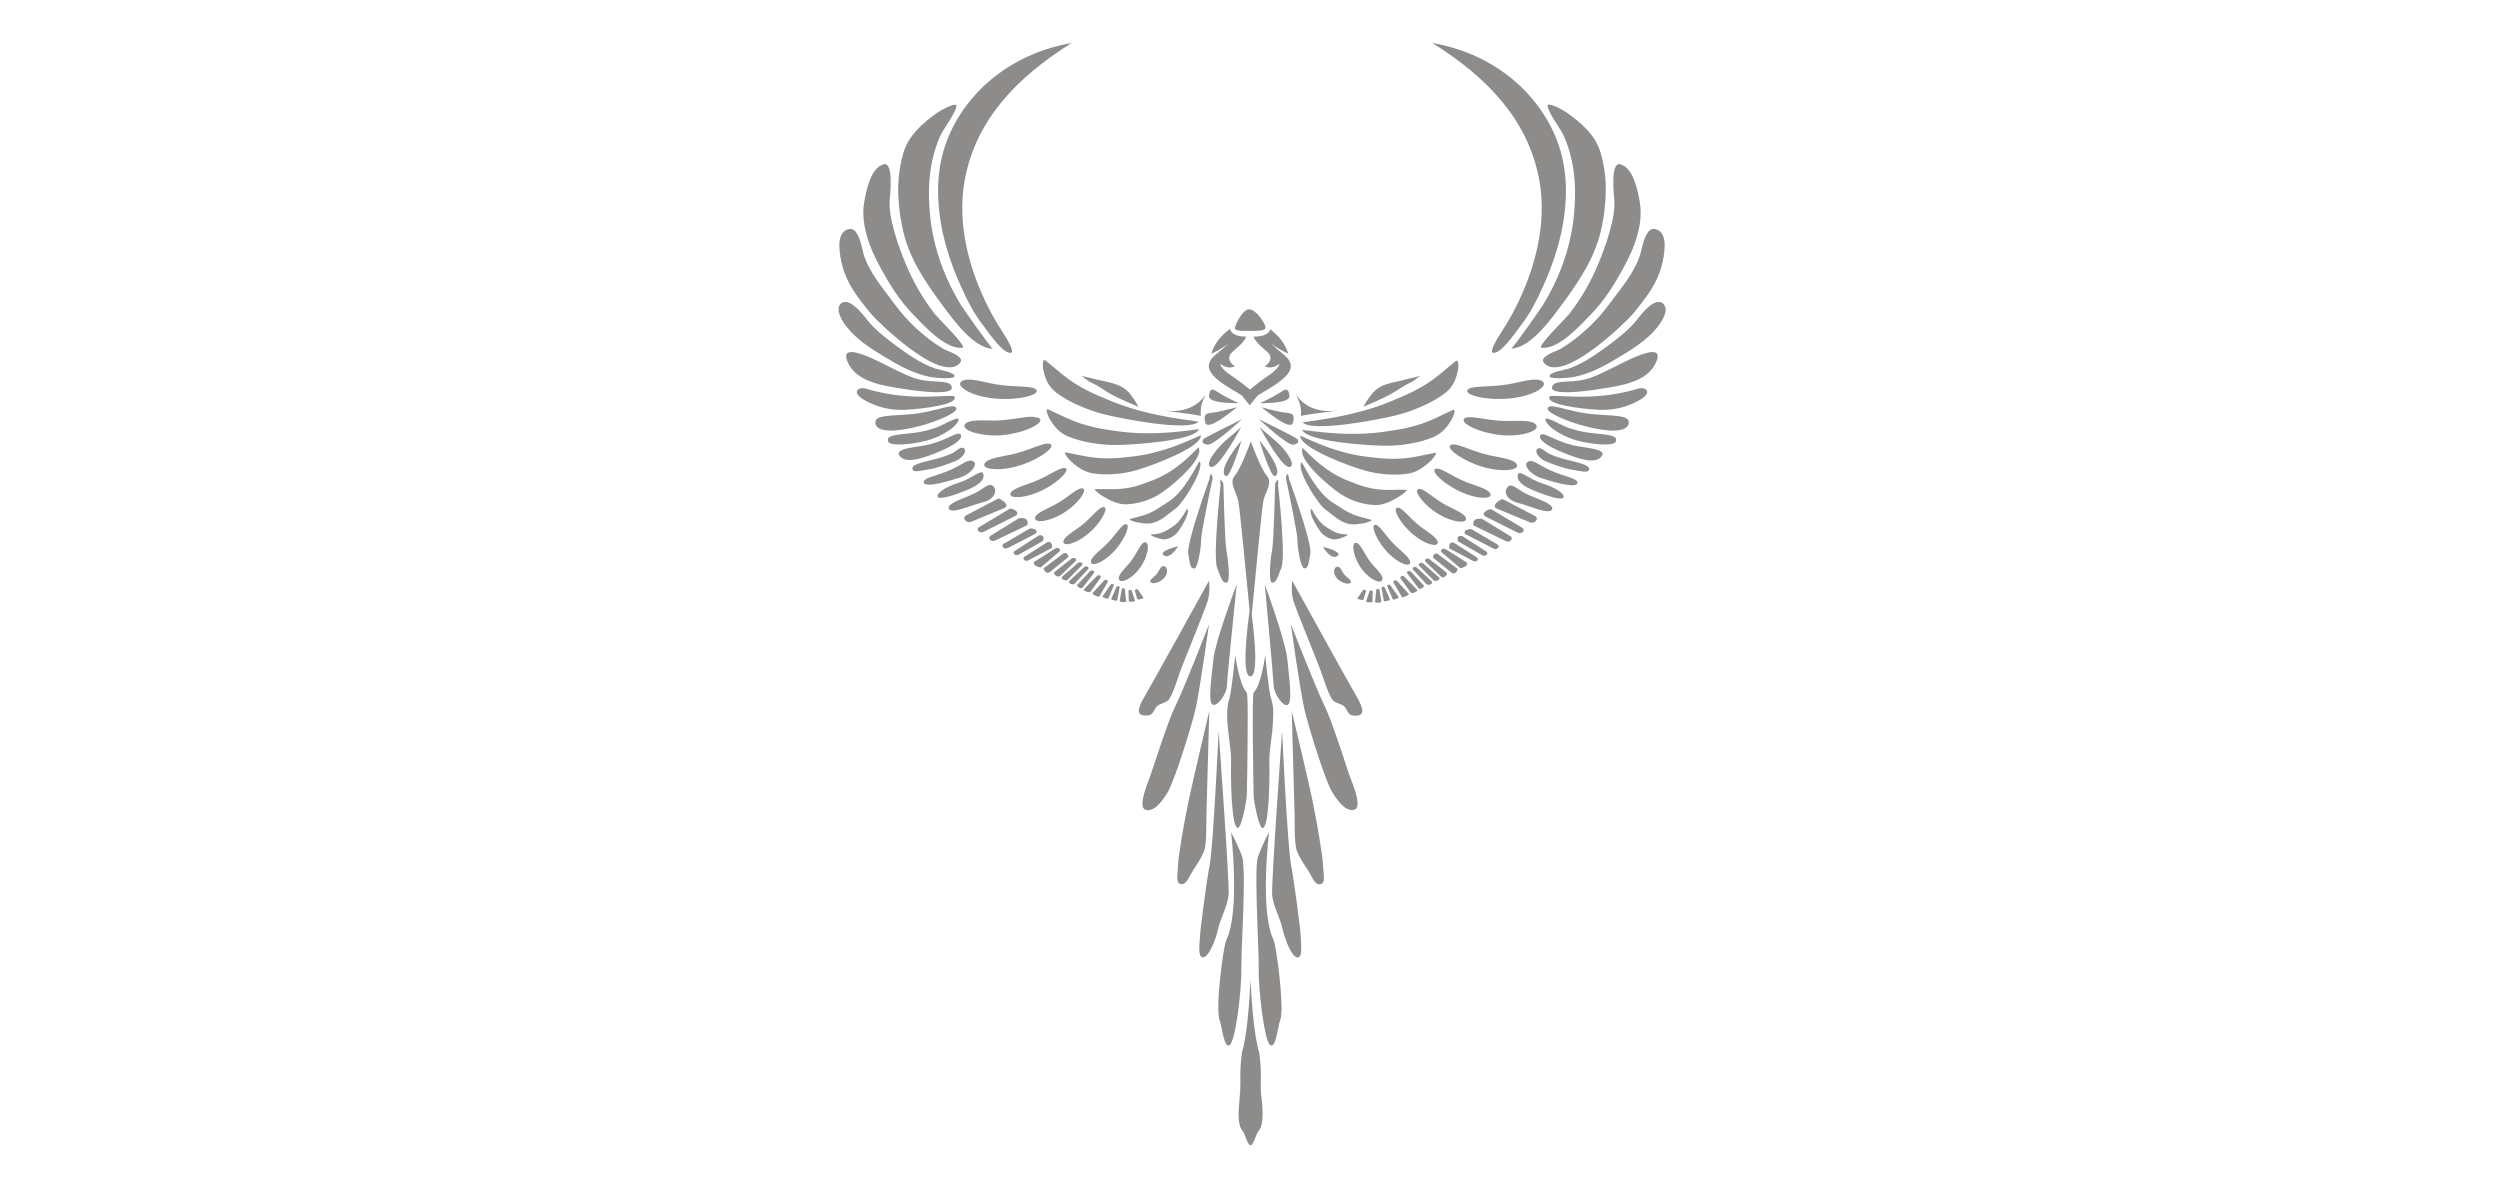 <?xml version="1.0" encoding="utf-8"?>
<!-- Generator: Adobe Illustrator 23.0.3, SVG Export Plug-In . SVG Version: 6.00 Build 0)  -->
<svg version="1.1" id="Capa_1" xmlns="http://www.w3.org/2000/svg" xmlns:xlink="http://www.w3.org/1999/xlink" x="0px" y="0px"
	 viewBox="0 0 1685.9 801.1" style="enable-background:new 0 0 1685.9 801.1;" xml:space="preserve">
<style type="text/css">
	.st0{fill:#8D8C8A;}
</style>
<title>Graphic_Envision_Horizontal_WEB_Grey-TOP</title>
<g>
	<path class="st0" d="M715.9,252.1c-4.6-3.8-7.5-6.3-10.9-9c-2.3-1.8-1.7,5.2-1.6,5.5c1.2,6.3,3.3,11.8,8.8,16.1
		c8.3,6.4,20.9,11.7,32,14.6c12,3.1,58,12,64,5c-11.7-1.7-35.5-4.2-58.8-13.8C738.8,266.1,727.7,261.8,715.9,252.1z"/>
	<path class="st0" d="M753.7,290.8c-10.5-1.5-21.3-2.9-34.6-9c-5.2-2.4-8.4-4-12.2-5.7c-2.6-1.1,0.3,5.2,0.4,5.4
		c3,5.5,6.7,10.1,12.7,12.7c9.2,3.9,21.7,5.9,32.1,5.9c11.3,0,53.6-2.8,56.5-10.7c0,0,0,0,0,0h0C798,290.7,776.8,294.1,753.7,290.8z
		"/>
	<path class="st0" d="M809.8,293.5c-8.5,3.7-25,11.9-45.7,14.3c-9.4,1.1-19.2,2.4-32.7-0.2c-5.3-1-8.6-1.8-12.5-2.5
		c-2.6-0.5,2.2,4.9,2.4,5.1c4.7,4.5,9.5,8,15.7,9c9.3,1.6,20.6,0.4,29.3-2.1c9.4-2.7,43.5-15.1,43.5-23.3
		C809.9,293.6,809.9,293.5,809.8,293.5z"/>
	<path class="st0" d="M777,324c-7.3,2.8-14.6,5.9-26.8,5.9c-4.8,0-7.9-0.1-11.3-0.1c-2.3,0.1,3.9,4.3,4.2,4.5
		c5.8,3.5,11.2,6,16.7,5.8c8.2-0.4,16.2-3,23.1-7.5c5.9-3.8,24.4-18.9,25.8-27.8c0.1-0.4,0.1-0.7,0.1-1.1c0-0.2-0.1-0.4-0.1-0.6
		c-0.1-0.5-0.2-1-0.4-1.5C803,306.8,793,317.9,777,324z"/>
	<path class="st0" d="M808.8,311.1c-2.7,4.3-10.5,21.2-21.8,27.9c-4.8,2.8-8.9,6.6-17.2,8.9c-3.2,0.9-5.4,1.4-7.7,2.1
		c-1.6,0.5,3.4,2,3.6,2c4.6,1,8.8,1.6,12.5,0.4c5.6-1.7,10-6.2,14.4-9.3c4.8-3.3,16.9-22.4,16.9-29.8
		C809.6,312.6,809.4,311.8,808.8,311.1z"/>
	<path class="st0" d="M801.1,344.6c0.1-0.3,0-0.6-0.1-0.8c-0.1-0.3-0.3-0.5-0.5-0.8c-1,2.1-5.1,9.5-10,12.4
		c-3.1,1.9-6.4,4.2-10.6,4.7c-1.6,0.1-2.7,0.2-3.8,0.4c-0.8,0.1,2,1.5,2.1,1.5c2.5,1,6,2,7.9,1.7c2.8-0.4,5.2-2.2,7-3.7
		c1.8-1.6,7.1-9.7,7.9-14.4C801.1,345.3,801.1,344.9,801.1,344.6z"/>
	<path class="st0" d="M648.1,294.7c0.1-0.2,0.1-0.4,0.1-0.6c0-0.2,0-0.4-0.1-0.6c0-0.1-0.1-0.3-0.2-0.4c-1.8-2.7-8.3,3.3-21.2,6.6
		c-7.7,2-23.3,2.3-20.3,7.3c3.9,6.4,16.1,1.8,24.2-1.3C642.1,301.2,647.4,297.3,648.1,294.7z"/>
	<path class="st0" d="M645.2,310.5c2.3-1.1,5-3.6,5.5-5.8c0.1-0.3,0.1-0.5,0.1-0.7c0-0.2-0.1-0.3-0.1-0.5c-0.1-0.3-0.2-0.6-0.3-0.8
		c-1.5-2.1-4.7,0.5-6.8,2.1c-2.1,1.6-8.7,3.9-17.7,6c-9,2.1-11.4,3.7-10.5,5.9c0.9,2.2,6.2,0.5,11.6-0.3S642.1,311.9,645.2,310.5z"
		/>
	<path class="st0" d="M657.5,313c0-0.7-0.3-1.4-0.9-1.7c-3.4-2.5-7.1,1.9-16.1,5.8c-9,3.9-19,5.2-17.4,8.6c1.6,3.4,18-1.6,24.6-3.8
		C653,320.2,657.5,315.8,657.5,313z"/>
	<path class="st0" d="M663.2,321.7c0.1-0.3,0.1-0.6,0.1-0.9c0-0.2,0-0.5-0.1-0.8c0-0.2-0.1-0.5-0.2-0.7c-1.3-3.1-7.4,3.5-16.9,6.4
		c-9.5,2.9-15.2,7.6-13.6,9.5c1.6,1.9,11.9-1.4,21.3-5.5C660.4,326.8,662.7,324,663.2,321.7z"/>
	<path class="st0" d="M671.1,331.1c0-1-0.3-1.9-0.8-2.6c-3.1-4.3-6.7,1.5-15,5.1c-5.8,2.5-17.5,6.3-15.3,9.7s15-2.7,22.6-4.5
		C668.4,337.4,671.1,334,671.1,331.1z"/>
	<path class="st0" d="M686,346.2c0.1-0.4-0.1-0.8-0.3-1.1c-0.8-1-3.7-2.6-4.8-2l-20.5,12.3c-0.9,0.4-1.3,1.4-1,2.2
		c0.1,0.2,0.2,0.4,0.3,0.5c0.9,1,2.4,1.2,3.5,0.6l21.7-10.9C685.5,347.5,686,346.9,686,346.2z"/>
	<path class="st0" d="M678.7,340.8c-0.1-0.5-0.3-1-0.6-1.4c-0.9-1.2-3.9-3.6-5.1-3.1l-21.6,11.3c-1,0.5-1.4,1.7-0.9,2.7
		c0.1,0.2,0.2,0.3,0.3,0.4c0.9,1.2,2.4,1.7,3.8,1.3l22.9-9.5C678.2,342.2,678.7,341.6,678.7,340.8z"/>
	<path class="st0" d="M693,352.8c0-1-0.2-1.9-0.8-2.6c-0.9-0.9-4.3-1.1-5.4-0.5l-18.7,11.5c-0.9,0.4-1.2,1.4-0.8,2.3
		c0.1,0.2,0.2,0.3,0.3,0.5c0.9,0.9,2.3,1.1,3.5,0.5l21.3-10.2C692.9,353.9,693.1,353.4,693,352.8z"/>
	<path class="st0" d="M699,358.6c0.2-0.4,0-0.7-0.2-1c-0.7-0.8-3.5-1.6-4.5-1.1L677,366.6c-0.8,0.3-1.2,1.3-0.8,2.1
		c0.1,0.1,0.1,0.3,0.2,0.4c0.8,0.8,2,1.1,3,0.6l18.7-9.7C698.7,359.8,699,359.2,699,358.6z"/>
	<path class="st0" d="M703.7,363.6c0-0.2,0-0.4,0-0.5c0-0.2,0-0.3,0-0.5c-0.1-0.4-0.2-0.8-0.5-1.1c-0.8-0.7-2.1-0.8-3-0.2l-16,10.3
		c-0.6,0.3-0.9,1.1-0.5,1.7c0.1,0.2,0.2,0.3,0.4,0.5c0.8,0.7,2,0.8,2.9,0.2l16-9C703.4,364.6,703.6,364.1,703.7,363.6z"/>
	<path class="st0" d="M709.5,368.8c0-0.1,0-0.3,0-0.4c0-0.9-0.3-1.7-0.7-2.3c-0.7-0.7-1.8-0.9-2.7-0.4l-15.2,9.7
		c-0.7,0.4-0.9,1.2-0.5,1.9c0.1,0.1,0.2,0.2,0.3,0.3c0.7,0.7,1.8,0.8,2.7,0.3l15.7-8.3C709.3,369.4,709.4,369.1,709.5,368.8z"/>
	<path class="st0" d="M698.2,381.5l-0.2-0.2C698.1,381.4,698.1,381.5,698.2,381.5z"/>
	<path class="st0" d="M697.4,380.9l0.6,0.4c0,0-0.1-0.1-0.1-0.1C697.7,381.1,697.6,381,697.4,380.9z"/>
	<path class="st0" d="M714.9,371c-0.1-0.4-0.3-0.8-0.7-1.1c-0.8-0.6-1.8-0.6-2.6,0l-14.2,9c-0.5,0.5-0.1,1.6,0.5,2.3
		c1.2,0.7,3.5,1.8,4.1,1.3l12.5-10.6C714.8,371.7,714.9,371.4,714.9,371z"/>
	<path class="st0" d="M720.4,375.5c0.1-0.1,0.1-0.2,0.1-0.3c0-0.1-0.1-0.2-0.1-0.3c-0.2-0.6-0.5-1.1-1-1.6c-0.7-0.5-1.7-0.5-2.4,0
		l-13.1,9.8c-0.6,0.5,0.8,2.2,1.5,2.8c0.7,0.5,1.7,0.5,2.4,0l12.4-10.1C720.3,375.7,720.4,375.6,720.4,375.5z"/>
	<path class="st0" d="M725.6,378c0.1-0.1,0.1-0.3,0.1-0.4c0-0.2,0-0.3-0.1-0.5c-0.1-0.3-0.3-0.5-0.6-0.6c-0.7-0.4-1.7-0.4-2.3,0.1
		l-11.5,9.1c-0.6,0.5-0.8,1.5,1.3,2.8c0.7,0.5,1.7,0.4,2.4-0.1l10.5-10.1C725.5,378.2,725.6,378.1,725.6,378z"/>
	<path class="st0" d="M729.9,380.4c0.1-0.4-0.1-0.8-0.5-0.9c-0.7-0.5-1.6-0.5-2.3,0l-10.8,9.4c-0.6,0.5-0.5,1.2,0.2,1.7
		s2.6,1.1,3.2,0.6l9.9-10C729.8,381,729.9,380.7,729.9,380.4z"/>
	<path class="st0" d="M734,383.2c0.1-0.5-0.1-0.8-0.5-1c-0.7-0.4-1.6-0.4-2.2,0.1l-9.9,9.2c-0.5,0.5-0.7,1.4-0.1,1.8l0.7,0.4
		c0.8,0.5,1.8,0.5,2.6,0l9.1-9.8C733.9,383.7,734,383.5,734,383.2z"/>
	<path class="st0" d="M737.9,385.9c-0.1-0.5-0.4-0.9-0.8-1.1c-0.7-0.3-1.5-0.2-2,0.4l-8.7,9.3c-0.4,0.5,1,1.7,1.7,2s1.5,0.2,2.1-0.3
		l7.5-9.8C737.8,386.2,737.9,386.1,737.9,385.9z"/>
	<path class="st0" d="M742.4,389.1c-0.1-0.4-0.4-0.8-0.7-1c-0.7-0.4-1.5-0.3-2,0.3l-8.9,9.1c-0.4,0.5,1.4,1.3,2.1,1.6
		c0.7,0.3,2.1,0.4,2.5-0.1l6.8-9.4C742.3,389.5,742.4,389.3,742.4,389.1z"/>
	<path class="st0" d="M747,392.5c0.1-0.1,0.1-0.2,0.1-0.3c0-0.2,0-0.3-0.1-0.4c-0.1-0.3-0.3-0.5-0.6-0.6c-0.6-0.3-1.3-0.2-1.8,0.2
		l-7.7,8.4c-0.4,0.5,0.3,1.1,1,1.5c0.7,0.4,3,1.4,3.4,1l5.6-9.6C746.9,392.7,747,392.6,747,392.5z"/>
	<path class="st0" d="M751.1,394.6c0-0.3-0.3-0.6-0.6-0.7c-0.5-0.2-1.1-0.1-1.5,0.3l-5.4,7.8c-0.3,0.4,0.4,0.9,1,1.1
		s2.5,0.9,2.8,0.5l3.6-8.6C751.1,394.9,751.1,394.8,751.1,394.6z"/>
	<path class="st0" d="M754.2,395.3c-0.5-0.2-1.1,0-1.3,0.5l-3.5,8c-0.2,0.4,0.6,0.8,1.2,0.9c0.6,0.1,2.7,0.6,2.8,0.2l1.6-8.6
		c0-0.1,0-0.1,0-0.2C755.1,395.7,754.8,395.4,754.2,395.3z"/>
	<path class="st0" d="M757.6,396.7c-0.5-0.1-1,0.2-1.2,0.7l-1.3,7.9c0,0.4,0.8,0.7,1.5,0.7s2.8,0.1,2.8-0.3l-0.8-8.2
		C758.6,397.1,758.2,396.7,757.6,396.7z"/>
	<path class="st0" d="M762,397.8c-0.7,0-1.1,0.4-1,0.7l0.2,6.9c0,0.2,0.4,0.3,0.8,0.4c0.2,0,0.5,0,0.7,0c0.5-0.1,2.8-0.2,2.8-0.5
		l-2.3-6.9C763.2,398.1,762.7,397.8,762,397.8z"/>
	<path class="st0" d="M771.2,403.2l-3.8-5.5c-0.1-0.3-0.7-0.5-1.2-0.3s-1,0.5-0.9,0.8l1.6,5.8c0.1,0.1,0.2,0.2,0.4,0.2
		c0.4,0.1,0.9,0.1,1.2,0C769,404.1,771.2,403.5,771.2,403.2z"/>
	<path class="st0" d="M660.6,292.6c3.6,0.8,8.2,1.3,13.3,1c15.2-0.9,29.8-7.7,27.5-11c-0.6-0.8-1.7-1.2-3.2-1.2
		c-4-1.5-14.5,1.9-26.5,2.2c-6.3,0.2-18.2-1.2-20.9,2.4C648.9,288.5,653.2,291.3,660.6,292.6z"/>
	<path class="st0" d="M685.3,314.6c12.7-3.4,23.8-10.9,23.8-14.1c0,0,0,0,0,0c0,0,0,0,0,0c-0.1-0.2-0.2-0.5-0.4-0.8
		c-3.1-2.5-13,3.6-25.7,6.6c-6,1.4-17.3,2.6-19.1,6.3C662.1,316.3,672.6,318,685.3,314.6z"/>
	<path class="st0" d="M700.3,331.8c10.4-4.4,18.9-12.1,18.9-15c0.1-0.4-0.1-0.8-0.4-0.9c-3-1.8-10.8,4.8-21.6,9
		c-5,2-14.8,4.5-15.8,7.9C680.4,336.2,689.7,336.3,700.3,331.8z"/>
	<path class="st0" d="M716.1,346.6c8.7-5,15-12.8,15-15.9v-0.4c-0.1-0.4-0.3-0.7-0.7-0.8c-3.3-1.4-9.5,5.7-18.9,10.8
		c-4.4,2.4-13.3,5.7-13.5,9.1C697.8,352.8,706.8,352,716.1,346.6z"/>
	<path class="st0" d="M733.4,360.3c6.6-5.4,11.3-12.6,12-16.2c0.1-0.3,0.1-0.6,0.1-0.8c0-0.2-0.1-0.3-0.1-0.5
		c-0.1-0.4-0.4-0.7-0.8-0.8c-3.1-0.9-8,6.8-16.1,13c-3.8,2.8-11.6,7.3-11.4,10.5S725.5,366.7,733.4,360.3z"/>
	<path class="st0" d="M750.6,372.5c6-6.2,9.9-14.1,9.9-17.4c0-0.9-0.3-1.5-0.9-1.6c-3-0.6-7,7.3-14.1,14.2
		c-3.3,3.2-10.3,8.2-9.8,11.4C736.2,382.3,743.7,379.5,750.6,372.5z"/>
	<path class="st0" d="M768.2,383.7c3.9-5.1,5.9-11.2,5.9-14.8c0,0,0,0,0,0s0,0,0,0c0-1.9-0.5-3-1.6-3.2c-3.3-0.3-5.3,7.2-10.8,14
		c-2.6,3.1-8.4,8.3-7.1,11.1C755.9,393.6,762.9,390.6,768.2,383.7z"/>
	<path class="st0" d="M784.8,381.8c-2.6-0.1-2.6,3.1-5.5,6.1c-1.3,1.4-4.8,3.6-3.2,4.9s6.3-0.1,9-3.1c0.9-1,1.6-2.3,1.8-3.6
		c0.1-0.4,0.1-0.7,0.1-1.1c0-0.4,0-0.7-0.1-1C786.7,382.6,785.9,381.8,784.8,381.8z"/>
	<path class="st0" d="M805.2,383.4c2.6,0.3,4.8-14.4,4.8-19.5c0-4.8,6.8-36.9,7.7-41.1c0.1-0.3,0.1-0.5,0.1-0.5s0-0.2-0.1-0.4
		c-0.3-1.3-1.4-4.8-2.1,1.2c0,0-15.6,43-14.3,50.4C802.6,380.9,802.6,383.1,805.2,383.4z"/>
	<path class="st0" d="M827.1,393c0.7,0,1.2-1.2,1.4-3c0.1-1,0.2-2.3,0.2-3.6c0-1.2-0.1-2.4-0.2-3.6c-0.3-3.8-0.7-7.6-1.4-11.3
		c-1.2-5.4-2.1-45.3-2.1-45.3s-2.8-6.5-1.9,1.2c0,0-5.3,47.9-2.3,55.6S824.4,393,827.1,393z"/>
	<path class="st0" d="M906.6,362c0.2,0,2.3-1.1,2.3-1.4c0-0.1,0-0.1-0.1-0.1c-1.2-0.2-2.2-0.2-3.9-0.4c-4.2-0.5-7.5-2.8-10.6-4.7
		c-4.9-3-8.9-10.3-9.9-12.4c-2.7,2.7,5.1,15,7.4,17c1.9,1.9,4.4,3.2,7,3.7C900.6,364,904.1,363.1,906.6,362z"/>
	<path class="st0" d="M879.7,383.3c2.6-0.3,2.6-2.5,3.9-9.9c0-0.4,0.1-0.7,0.1-1.1c0-9.6-14.4-49.2-14.4-49.2
		c-0.7-6-1.8-2.5-2.1-1.3c-0.1,0.2-0.1,0.4-0.1,0.4s0,0.2,0.1,0.5c0.9,4.2,7.7,36.4,7.7,41.1C874.9,368.9,877.1,383.6,879.7,383.3z"
		/>
	<path class="st0" d="M857.9,392.9c2.6,0,3.2-2.3,6.2-10c0.7-1.7,1-5.5,1-10.2c0,0,0,0,0,0c0,0,0,0,0,0c0-16.5-3.2-45.4-3.2-45.3
		c0.8-7.6-2-1.2-2-1.2s-0.9,39.9-2.1,45.3C856.6,376.9,855.3,392.9,857.9,392.9z"/>
	<path class="st0" d="M794.5,368.4C794.6,368.4,794.6,368.3,794.5,368.4c0.1-0.1-0.1-0.1-0.3,0c-2,0.6-12.9,3.4-9.5,6
		C788.5,377.3,793.4,370.2,794.5,368.4z"/>
	<path class="st0" d="M837.2,297L837.2,297c0,0-16.6,19.6-10.7,24C829.5,323.3,837.2,297,837.2,297L837.2,297z"/>
	<path class="st0" d="M826.6,297c-5.4,4.6-15,16.4-9.9,17.9s20.3-26.8,20.3-26.8S832,292.4,826.6,297z"/>
	<path class="st0" d="M837.5,282.7c0,0-0.1,0-0.2,0.1c-2.3,1.1-24.7,12.2-25.6,13.2c-0.9,1.2-1.7,3.1,2.4,3.9
		c3.9,0.8,21.8-15.7,23.3-17.1C837.5,282.7,837.5,282.7,837.5,282.7z"/>
	<path class="st0" d="M860.1,321c0.7-0.5,1-1.2,1.2-2c0.1-0.3,0.1-0.6,0.1-0.9c0-0.3,0-0.7-0.1-1c-1.1-7.2-12-20.1-12-20.1
		S857.1,323.3,860.1,321z"/>
	<path class="st0" d="M869.8,314.9c0.9-0.2,1.5-1.1,1.4-2c0.1-3.9-6.9-12.3-11.4-15.9c-5-4.2-9.5-8.2-10.2-8.8
		c-0.1-0.1-0.1-0.1-0.1-0.1s0,0.1,0.1,0.2C850.9,290.6,864.8,316.3,869.8,314.9z"/>
	<path class="st0" d="M872.4,299.9c2.4-0.5,3.1-1.4,3.1-2.2c0-0.6-0.3-1.2-0.7-1.7c-0.9-1-23.3-12.1-25.6-13.2
		c-0.1-0.1-0.2-0.1-0.2-0.1s0,0,0.1,0.1C850.6,284.2,868.5,300.8,872.4,299.9z"/>
	<path class="st0" d="M1037.6,119.2c5.4,26.3-0.1,53.5-11,78.6c-3.9,9-8.5,17.6-13.9,25.8c-1.8,2.9-9,13.7-5.8,14.3
		c5.5,1.1,17.2-16.6,19-18.9c5.7-7.3,9.9-15.4,13.6-23.5c9.3-19.8,15.6-41,16.4-62.3c0.1-1.6,0.1-3.2,0.1-4.8c0-1.5,0-2.9-0.1-4.3
		c-0.1-2.4-0.3-4.8-0.6-7.3c-4-39.2-37-78.8-89.4-87.8C1003.9,52.7,1029.8,81.1,1037.6,119.2z"/>
	<path class="st0" d="M1085.5,204.7c-8.9,12.2-20.1,22.6-32.9,30.5c-2.2,1.4-15.5,5.1-11.3,9.7c12.9,13.9,55.8-28.1,60.8-34.3
		c8.1-10.1,15.2-19.2,18.3-30.8c1.3-4.5,2-9.2,2.2-13.9c0,0,0,0,0,0c0,0,0,0,0,0c0-5.6-1.5-10.6-6.8-11.5
		c-6.7-1.1-8.7,14.7-10.1,18.5C1101.3,184.9,1093.5,193.9,1085.5,204.7z"/>
	<path class="st0" d="M1055.2,93.1c7.3,17.4,8,35.9,6,54c-2.4,20.6-9.4,40.2-20.9,58.9c-1.1,1.8-19.8,28.7-21.2,29
		c12.7,0.1,27.6-20.8,32.7-27.6c12.2-16.4,23.3-32.7,27.7-51.5c2.2-9.2,3.3-18.6,3.4-28c0-8.5-1.2-17-3.6-25.2
		c-3.5-11.4-12.4-19.6-23.5-27.3c-0.6-0.4-13.6-8.1-12.1-3.3C1045.9,79.2,1052.3,86,1055.2,93.1z"/>
	<path class="st0" d="M942.5,279.8c11-2.9,23.7-8.3,32-14.7c5.5-4.2,7.6-9.8,8.8-16c0.1-0.8,0.2-1.6,0.2-2.4c-0.1-2-0.4-4.3-1.8-3.2
		c-3.5,2.7-6.3,5.2-10.9,9c-11.8,9.7-22.9,14-33.5,18.4c-23.4,9.6-47.1,12.1-58.8,13.9C884.5,291.8,930.5,282.9,942.5,279.8z"/>
	<path class="st0" d="M934.6,300.6C934.6,300.6,934.6,300.6,934.6,300.6C934.6,300.6,934.6,300.6,934.6,300.6
		c10.4,0,23-1.9,32.1-5.9c6.1-2.6,9.7-7.2,12.7-12.7c0.1-0.2,1.1-2.4,1.4-4c0.1-0.3,0.1-0.6,0.1-0.8c0-0.1-0.1-0.3-0.1-0.4
		c-0.1-0.4-0.4-0.5-1-0.3c-3.8,1.6-7.1,3.3-12.2,5.7c-13.3,6.1-24.2,7.5-34.6,9c-23.1,3.3-44.2-0.1-54.8-1.3
		C881,297.8,923.3,300.6,934.6,300.6z"/>
	<path class="st0" d="M876.8,293.8C876.8,293.8,876.8,293.9,876.8,293.8c-0.3,8.3,34,20.9,43.5,23.5c8.8,2.5,20.1,3.6,29.3,2.1
		c6.2-1,10.9-4.5,15.6-9c0.2-0.2,3.2-3.5,3.2-4.7c0.1-0.2-0.1-0.4-0.7-0.3c-3.8,0.6-7.2,1.5-12.5,2.5c-13.5,2.6-23.2,1.3-32.7,0.2
		c-20.6-2.3-37-10.5-45.5-14.2C877,293.9,876.9,293.8,876.8,293.8z"/>
	<path class="st0" d="M936.6,330.4c-12.2,0-19.6-3.1-26.8-5.9c-16-6.1-26-17.2-31.3-22.4c-4,7.8,18.8,26.6,25.5,31
		c6.9,4.5,14.9,7.1,23.1,7.5c5.4,0.1,10.9-2.3,16.7-5.9c0.3-0.1,4-2.7,4.6-3.8c0.1-0.1,0.1-0.2,0.1-0.3c0,0-0.1-0.1-0.1-0.1
		c-0.1-0.1-0.3-0.2-0.5-0.2C944.4,330.2,941.3,330.3,936.6,330.4z"/>
	<path class="st0" d="M920.8,352.6c0.2-0.1,4-1.1,4-1.7c0-0.2-0.1-0.3-0.3-0.4c-2.3-0.7-4.5-1.2-7.7-2.1c-8.3-2.4-12.4-6.1-17.2-8.9
		c-11.3-6.7-19.1-23.6-21.8-27.8c-4.2,4.1,10.7,28.3,16.2,32.1c4.4,3.1,8.8,7.5,14.3,9.2C912,354.1,916.2,353.6,920.8,352.6z"/>
	<path class="st0" d="M1077.7,178.2c-5,12.1-11.6,23.5-19.7,33.8c-2.1,2.6-22,22.1-18.5,22.5c11.9,1.3,26.6-15.7,32.7-21.8
		c10.7-10.8,17.9-23.2,24.5-35.7c5.4-10.2,9.7-22.2,9.7-33.5c0-2.5-0.2-4.9-0.6-7.3c-1.1-6.1-3.9-22.8-13-25.4
		c-7.1-2.1-4.4,21.6-4.2,24C1089.6,147.2,1082.6,166.4,1077.7,178.2z"/>
	<path class="st0" d="M1123.2,208c-0.2-1.1-0.7-2.2-1.4-3c-5.6-5.8-16,8.1-17.8,10.5c-5.3,6.7-12.7,12.5-20,17.9
		c-7.8,5.7-16,11.5-25.8,15.1c-2.6,0.9-12.4,2.3-13.2,4.8c-1,3.1,14.6,1.2,15.9,1c11.9-2.3,21.6-7.8,31-13.5
		c8.4-5,16.8-10.4,23.1-17.1c2.7-2.9,7.5-8.8,8.2-13.8c0.1-0.4,0.1-0.8,0.1-1.2C1123.3,208.5,1123.2,208.2,1123.2,208z"/>
	<path class="st0" d="M1088,247.8c-6.5,3-12.8,6.7-20.2,8.3c-9.3,2.1-18.1,0.1-20.6,3.8c-5.4,8.1,27.1,3.2,31.1,2.5
		c14.9-2.3,33.1-4.7,38.8-18.8c0.5-1.1,0.7-2.2,0.8-3.4c0,0,0,0,0,0c0,0,0,0,0,0C1117.9,231.3,1091.4,246.3,1088,247.8z"/>
	<path class="st0" d="M1104.7,262.1c-31.9,9.7-58.4,2.9-59.8,5.5c-2.6,5.1,20.9,8.1,32.6,8.7c7.2,0.5,14.5-0.6,21.2-3.2
		c9.3-3.7,12.1-6.8,12.1-8.7C1110.9,262,1106.9,261.2,1104.7,262.1z"/>
	<path class="st0" d="M1073,279.2c-15.7-1.6-27.6-7.8-29.3-4c-2.4,5.6,52.9,24,54.7,10.1c0-0.2,0-0.3,0-0.5
		C1098.4,279.6,1087.1,280.6,1073,279.2z"/>
	<path class="st0" d="M1076.7,292.4c-11.7-1.1-17.2-3.2-20.8-4.6c-3.6-1.4-12.2-6.5-13.5-5.4c-1.3,1.1,2.5,5.4,6,7.7
		c8.8,5.8,15.6,7.5,24.1,8.8s16.5,1.3,17.2-1.3c0.1-0.3,0.2-0.7,0.2-1C1089.9,294.4,1087.1,293.3,1076.7,292.4z"/>
	<path class="st0" d="M1060,300.1c-12.8-3.3-19.4-9.3-21.2-6.6c-1.6,2.4,2.9,7,17.3,12.5c8.1,3.2,20.3,7.7,24.2,1.3
		c0.1-0.2,0.2-0.4,0.3-0.7c0.1-0.2,0.1-0.4,0.1-0.5c0-0.2,0-0.4-0.1-0.5C1079.4,302.3,1066.8,301.8,1060,300.1z"/>
	<path class="st0" d="M1060.9,311.1c-9-2-15.5-4.4-17.7-6c-2.2-1.6-5.3-4.2-6.8-2.1c-1.6,2.3,2.2,6.4,5.3,7.8
		c3.1,1.4,12.7,5.1,18.1,5.9s10.7,2.5,11.7,0.3c0-0.1,0.1-0.2,0.1-0.3c0.1-0.2,0.1-0.3,0.1-0.5c0-0.1,0-0.3-0.1-0.4
		C1071,314.2,1068,312.8,1060.9,311.1z"/>
	<path class="st0" d="M1046.2,317.5c-8.9-3.9-12.7-8.4-16.1-5.9c-3.1,2.3,2.3,8.5,8.9,10.7s23.1,7.2,24.6,3.8
		c0.1-0.2,0.2-0.4,0.2-0.6C1063.8,322.5,1054.4,321.2,1046.2,317.5z"/>
	<path class="st0" d="M1040.6,326.2c-9.5-2.9-15.6-9.5-16.9-6.4c-1,2.3-0.1,6.4,9.3,10.4c9.4,4.1,19.7,7.3,21.2,5.4
		c0.2-0.2,0.3-0.4,0.3-0.7C1054.5,332.7,1049.1,328.8,1040.6,326.2z"/>
	<path class="st0" d="M1031.3,334c-8.3-3.5-11.9-9.4-15-5.1c-2.3,3.1,0,8.4,7.6,10.3c7.6,1.9,20.4,8,22.6,4.5
		c0.2-0.3,0.3-0.6,0.3-0.9C1046.9,339.7,1036.7,336.3,1031.3,334z"/>
	<path class="st0" d="M1026.3,355.8l-20.5-12.3c-1.2-0.6-4,1.1-4.8,2c-0.6,0.7-0.6,1.7,0.1,2.4c0.2,0.2,0.4,0.3,0.6,0.4l21.8,10.9
		c1.2,0.6,2.6,0.3,3.6-0.6c0.3-0.3,0.4-0.7,0.4-1.2C1027.4,356.7,1027,356.1,1026.3,355.8z"/>
	<path class="st0" d="M1035.2,348l-21.6-11.3c-1.2-0.5-4.2,1.9-5.1,3.1s-0.6,2.6,0.7,3.1l22.9,9.5c1.4,0.4,2.9-0.1,3.8-1.3
		c0.2-0.2,0.3-0.5,0.4-0.8c0.1-0.2,0.1-0.4,0.1-0.6c0-0.2,0-0.4-0.1-0.6C1036.1,348.6,1035.7,348.2,1035.2,348z"/>
	<path class="st0" d="M1018.5,361.6l-18.7-11.5c-1.1-0.6-4.6-0.3-5.4,0.6c-0.8,0.9-1.3,3.4-0.2,3.9l21.3,10.3
		c1.2,0.6,2.6,0.4,3.5-0.6c0.3-0.3,0.5-0.7,0.5-1.2C1019.5,362.5,1019.1,361.9,1018.5,361.6z"/>
	<path class="st0" d="M1009.7,367.1l-17.3-10.2c-1-0.5-3.8,0.3-4.4,1.1c-0.6,0.6-0.5,1.6,0.1,2.1c0.1,0.1,0.3,0.2,0.5,0.3l18.7,9.6
		c1,0.5,2.3,0.3,3-0.6c0.1-0.1,0.2-0.3,0.3-0.4c0.1-0.2,0.1-0.4,0.1-0.6c0-0.1-0.1-0.2-0.1-0.3
		C1010.4,367.7,1010.1,367.3,1009.7,367.1z"/>
	<path class="st0" d="M1002.4,372l-16-10.3c-0.9-0.5-2.1-0.5-3,0.2c-0.7,0.7-0.6,2.9,0.2,3.4l15.9,9.1c0.9,0.5,2.1,0.5,2.9-0.2
		c0.3-0.3,0.6-0.7,0.6-1.1C1003,372.7,1002.8,372.2,1002.4,372z"/>
	<path class="st0" d="M995.8,375.8l-15.2-9.7c-0.9-0.5-2-0.3-2.7,0.4c-0.7,0.6-1,3-0.2,3.5l15.8,8.3c0.9,0.5,1.9,0.4,2.7-0.3
		c0.1-0.1,0.2-0.3,0.3-0.4c0.1-0.2,0.1-0.4,0.1-0.6c0-0.1-0.1-0.2-0.1-0.3C996.4,376.3,996.1,376,995.8,375.8z"/>
	<path class="st0" d="M989.2,379.4l-14.2-9c-0.8-0.5-1.8-0.5-2.6,0c-0.6,0.3-0.8,1-0.6,1.6c0.1,0.2,0.2,0.3,0.3,0.4l12.5,10.6
		c0.6,0.5,3-0.7,4.1-1.4c0.4-0.5,0.6-1,0.7-1.6C989.5,379.8,989.4,379.5,989.2,379.4z"/>
	<path class="st0" d="M988.5,381.9l0.4-0.3c0,0,0,0-0.1,0C988.7,381.7,988.6,381.8,988.5,381.9z"/>
	<path class="st0" d="M988.6,382c-0.1,0-0.1,0.1-0.2,0.1L988.6,382z"/>
	<path class="st0" d="M989.2,381.3l-0.3,0.3C989,381.5,989.1,381.5,989.2,381.3z"/>
	<path class="st0" d="M982.8,383.5l-13.1-9.8c-0.7-0.6-1.7-0.6-2.4,0c-0.7,0.6-1.4,1.9-0.7,2.5l12.4,10.1c0.7,0.5,1.7,0.5,2.4,0
		c0.7-0.5,1.2-1.3,1.5-2.1c0-0.1,0.1-0.2,0.1-0.3c0-0.1,0-0.2-0.1-0.3C982.9,383.6,982.8,383.5,982.8,383.5z"/>
	<path class="st0" d="M964,377.1c-0.7-0.5-1.6-0.6-2.4-0.1c-0.6,0.3-0.8,0.9-0.5,1.5c0.1,0.1,0.1,0.2,0.2,0.3l10.5,10.1
		c0.7,0.6,1.6,0.6,2.3,0.1c1.3-0.9,1.7-1.5,1.7-2.1c0.1-0.2,0-0.5-0.3-0.8L964,377.1z"/>
	<path class="st0" d="M970.4,389.3l-10.8-9.4c-0.7-0.5-1.6-0.5-2.3,0c-0.5,0.3-0.7,0.9-0.5,1.4c0.1,0.1,0.1,0.2,0.3,0.3l9.9,10
		c0.6,0.5,2.5-0.1,3.2-0.6c0.4-0.2,0.6-0.6,0.6-1c0,0,0,0,0,0c0,0,0,0,0,0C970.8,389.8,970.6,389.5,970.4,389.3z"/>
	<path class="st0" d="M955.4,382.7c-0.6-0.5-1.5-0.5-2.2-0.1c-0.5,0.2-0.7,0.8-0.5,1.3c0.1,0.1,0.1,0.2,0.2,0.3l9.1,9.8
		c0.8,0.5,1.8,0.5,2.6,0.1l0.8-0.5c0.3-0.1,0.4-0.4,0.4-0.7c-0.1-0.4-0.3-0.8-0.5-1L955.4,382.7z"/>
	<path class="st0" d="M951.6,385.6c-0.5-0.5-1.4-0.7-2.1-0.4c-0.7,0.3-0.9,1-0.5,1.5l7.5,9.9c0.5,0.5,1.3,0.7,2,0.3
		c0.6-0.3,1.8-1.2,1.8-1.8c0.1,0,0.1,0,0-0.1L951.6,385.6z"/>
	<path class="st0" d="M947,388.9c-0.5-0.5-1.3-0.7-2-0.3c-0.7,0.3-0.9,1-0.5,1.5l6.8,9.4c0.4,0.5,1.8,0.5,2.5,0.1
		c0.7-0.4,2.1-1,2.1-1.5c0.1,0,0.1-0.1,0-0.1L947,388.9z"/>
	<path class="st0" d="M949.8,400.2l-7.7-8.4c-0.5-0.5-1.2-0.6-1.8-0.2c-0.7,0.3-0.9,0.9-0.5,1.4l5.7,9.7c0.4,0.4,2.7-0.7,3.3-1
		c0.5-0.2,0.9-0.6,1.1-0.9c0.1-0.1,0.1-0.2,0.1-0.3c0-0.1-0.1-0.1-0.1-0.2C949.9,400.3,949.9,400.3,949.8,400.2z"/>
	<path class="st0" d="M936.1,394.4c-0.5,0.2-0.8,0.7-0.5,1.1l3.7,8.7c0.2,0.4,2.2-0.3,2.8-0.5s1-0.6,1-0.9c0-0.2,0-0.2,0-0.3
		l-5.5-7.8C937.2,394.3,936.7,394.1,936.1,394.4z"/>
	<path class="st0" d="M932.4,395.7c-0.6,0.1-0.9,0.6-0.7,1l1.5,8.6c0.2,0.4,2.3,0,2.9-0.2s1.2-0.5,1.2-0.9l-3.5-8
		C933.5,395.7,933,395.5,932.4,395.7z"/>
	<path class="st0" d="M929.1,397.1c-0.6,0-1.1,0.4-1,0.8l-0.8,8.2c0.1,0.4,2.2,0.3,2.8,0.3s1.4-0.3,1.4-0.7l-1.2-7.9
		C930.3,397.4,929.7,397.1,929.1,397.1z"/>
	<path class="st0" d="M924.7,398.2c-0.6,0-1.1,0.2-1.2,0.6l-2.3,6.9c0,0.4,2.1,0.5,2.7,0.5s1.6,0,1.6-0.4l0.2-6.9
		C925.7,398.5,925.3,398.2,924.7,398.2z"/>
	<path class="st0" d="M920.4,397.8c-0.6-0.1-1.2,0-1.3,0.3l-3.8,5.5c-0.1,0.3,2,0.8,2.6,0.9c0.6,0.1,1.5,0.2,1.6-0.2l1.7-5.8
		C921.3,398.2,921,398,920.4,397.8z"/>
	<path class="st0" d="M1041.1,259.4c0.1-0.2,0.1-0.4,0.1-0.6c0-0.1-0.1-0.2-0.1-0.4c-0.2-0.5-0.5-1-1-1.3c-4.1-3-15.5,0.8-22,1.9
		c-14,2.5-27.4,0.6-28.6,4.4c-1.1,3.6,16.2,7.3,32,4.9C1032.4,266.7,1040.2,262.6,1041.1,259.4z"/>
	<path class="st0" d="M1036.3,287.6c-0.1-0.4-0.2-0.8-0.5-1.2c-2.7-3.7-14.5-2.3-20.8-2.5c-13.7-0.3-25.4-4.7-27.8-1.3
		c-2.3,3.3,12.3,10.1,27.5,11C1026.9,294.2,1036.3,290.9,1036.3,287.6z"/>
	<path class="st0" d="M632.7,124.1c-0.1,1.4-0.1,2.9-0.1,4.3c0,1.6,0,3.2,0.1,4.8c0.8,21.3,7.1,42.5,16.4,62.3
		c3.7,8.1,7.9,16.2,13.6,23.5c1.8,2.3,13.5,20,19,18.9c3.2-0.6-4-11.4-5.8-14.3c-5.4-8.2-10-16.8-13.9-25.8
		c-10.9-25.1-16.4-52.3-11-78.6c7.8-38.1,33.7-66.5,71.7-90.2c-52.4,9-85.4,48.6-89.4,87.8C633,119.2,632.8,121.6,632.7,124.1z"/>
	<path class="st0" d="M586.5,210.6c5,6.2,47.9,48.2,60.8,34.3c4.2-4.6-9.1-8.3-11.3-9.7c-12.9-7.9-24.1-18.3-33-30.5
		c-8-10.8-15.8-19.8-20.2-31.8c-1.3-3.8-3.3-19.6-10-18.5c-5.3,0.9-6.8,6-6.8,11.5c0.2,4.7,0.9,9.4,2.2,13.9
		C571.3,191.4,578.3,200.5,586.5,210.6z"/>
	<path class="st0" d="M609.1,156c4.3,18.8,15.5,35.2,27.7,51.5c5.1,6.8,19.9,27.7,32.7,27.6c-1.4-0.4-20.1-27.2-21.2-29
		c-11.5-18.7-18.5-38.3-20.9-58.9c-2-18.1-1.3-36.6,6-54c2.9-7.1,9.3-13.9,11.5-21c1.5-4.8-11.5,2.9-12.1,3.3
		c-11.1,7.7-19.9,15.9-23.5,27.2c-2,6.9-3.2,14-3.5,21.2c-0.1,1.3-0.1,2.7-0.1,4.1c0,1.3,0,2.6,0.1,3.8
		C606.1,139.9,607.2,148,609.1,156z"/>
	<path class="st0" d="M616.4,212.7c6,6.1,20.8,23.1,32.7,21.8c3.5-0.4-16.4-19.9-18.5-22.5c-8.1-10.3-14.7-21.7-19.7-33.8
		c-4.9-11.8-11.9-31-10.9-43.4c0.2-2.4,2.9-26.1-4.2-24c-9.1,2.6-11.9,19.3-13,25.4c-0.3,1.7-0.5,3.4-0.6,5.1c0,0.7,0,1.5,0,2.2
		c0,11.3,4.3,23.3,9.7,33.5C598.5,189.5,605.7,201.9,616.4,212.7z"/>
	<path class="st0" d="M596.8,240.8c9.4,5.7,19.1,11.2,31,13.5c1.3,0.2,16.9,2.1,15.9-1c-0.8-2.5-10.6-3.9-13.2-4.8
		c-9.9-3.6-18.1-9.4-25.9-15.1c-7.3-5.4-14.7-11.2-20-17.9c-1.8-2.4-12.3-16.3-17.8-10.5c-0.9,1-1.4,2.3-1.3,3.7
		c0,5.2,5.4,11.9,8.3,15C580,230.4,588.4,235.8,596.8,240.8z"/>
	<path class="st0" d="M641.3,259.9c-2.4-3.7-11.2-1.7-20.5-3.8c-7.4-1.6-13.7-5.3-20.2-8.3c-3.3-1.5-28.2-15.5-29.9-8.4
		c-0.1,0.2-0.1,0.5-0.1,0.8c0,0.3,0.1,0.6,0.1,0.9c0.1,0.9,0.3,1.7,0.7,2.5c5.7,14.1,23.9,16.5,38.8,18.8
		C614.2,263.1,646.7,268,641.3,259.9z"/>
	<path class="st0" d="M611.1,276.3c11.7-0.6,35.2-3.6,32.6-8.7c-1.4-2.6-27.9,4.2-59.8-5.5c-2.2-0.9-6.2-0.1-6.1,2.3
		c0,1.9,2.9,5,12.1,8.7C596.6,275.7,603.9,276.8,611.1,276.3z"/>
	<path class="st0" d="M644.9,275.2c-1.7-3.8-13.6,2.4-29.3,4c-14.1,1.4-25.4,0.4-25.3,5.6c0,0.2,0,0.3,0,0.5
		C592,299.2,647.4,280.8,644.9,275.2z"/>
	<path class="st0" d="M640.2,290.1c3.5-2.3,7.3-6.6,6-7.7c-1.3-1.1-9.9,4-13.5,5.4c-3.6,1.4-9.1,3.5-20.8,4.6
		c-10.4,0.9-13.2,2-13.2,4.2c0,0.3,0.1,0.7,0.2,1c0.7,2.6,8.7,2.6,17.2,1.3S631.4,295.9,640.2,290.1z"/>
	<path class="st0" d="M699.1,263.4c-1.2-3.8-14.6-1.9-28.6-4.4c-6.5-1.1-17.9-4.9-22-1.9c-0.5,0.3-0.8,0.8-1,1.3
		c0,0.1-0.1,0.2-0.1,0.4c0,0.2,0,0.4,0.1,0.6c0.9,3.1,8.7,7.3,19.6,8.9C682.9,270.7,700.2,267,699.1,263.4z"/>
	<path class="st0" d="M1023,314.5c0.1-0.2,0.1-0.3,0.1-0.5c0-0.2-0.1-0.3-0.1-0.4c0-0.2-0.1-0.3-0.2-0.5c-1.7-3.7-13.1-4.8-19-6.2
		c-12.8-3-22.7-9.2-25.8-6.6c-2.8,2.4,9.3,11.2,23.5,15C1012.6,318.2,1022,317.3,1023,314.5z"/>
	<path class="st0" d="M1005.2,333.7c0.1-0.2,0.1-0.3,0-0.5c-1-3.4-10.8-5.9-15.8-7.8c-10.8-4.3-18.6-10.9-21.6-9.1
		s6.5,10.8,18.4,15.9C996.2,336.5,1005.2,336.6,1005.2,333.7z"/>
	<path class="st0" d="M988.7,349.9L988.7,349.9c-0.2-3.5-9.2-6.8-13.5-9.2c-9.4-5.1-15.6-12.2-18.9-10.8c-3.1,1.3,4,11.1,14.3,17.1
		C979.8,352.3,988.7,353.1,988.7,349.9z"/>
	<path class="st0" d="M969.6,365.9L969.6,365.9c0-3.3-7.7-7.7-11.4-10.5c-8.1-6.2-12.9-13.9-16.2-13c-2.9,0.8,2.4,11.1,11.3,18.3
		C961.2,367.2,969.4,369.2,969.6,365.9z"/>
	<path class="st0" d="M951,379.5C951,379.5,951,379.5,951,379.5c0-0.1,0-0.2,0-0.3c0,0,0,0,0,0c-0.1-3.2-6.7-8-9.8-11.1
		c-7.1-6.8-11-14.7-14.1-14.2c-2.8,0.5,1.3,11.1,9,19C943,379.9,950.5,382.7,951,379.5z"/>
	<path class="st0" d="M932.1,391.1c0.1-0.3,0.2-0.6,0.2-0.9c0-3-5-7.3-7.3-10.1c-5.5-6.8-7.5-14.3-10.8-14
		c-3.1,0.3-1.5,10.2,4.3,17.9C923.8,390.9,930.8,394,932.1,391.1z"/>
	<path class="st0" d="M910.6,393.1c0.2-0.2,0.4-0.5,0.4-0.8c0-1.2-2.5-2.9-3.7-4c-2.9-3-2.9-6.3-5.5-6.1c-2.4,0.1-3.2,4.5-0.2,7.8
		C904.3,393,909,394.4,910.6,393.1z"/>
	<path class="st0" d="M901.9,374.9c0.4-0.2,0.7-0.6,0.7-1.1c0-2.6-10.5-5-10.5-5C893,370.4,898,377.8,901.9,374.9z"/>
	<path class="st0" d="M843.2,456.1c2.5,0,3.3-5.3,3.3-12.4c0-9.3-1.4-21.7-2.4-29.1c1.9-19.5,6.8-71.3,7.8-76.5c0.9-4.6,4-9,4-13
		c0,0,0,0,0,0s0,0,0,0c0-1.7-0.7-3.4-1.8-4.6c-4-4.5-10.6-22.8-10.6-22.8s-6.7,18.3-10.6,22.8c-4.5,5.1,0.9,11,2.2,17.6
		c1,4.7,5.6,53.3,7.6,73.8C841.1,423.2,837,456.1,843.2,456.1z"/>
	<path class="st0" d="M731.8,255.3c1.2,0.9,2.4,1.8,2.3,1.8c13.5,6.4,7.8,6.5,33.7,17.3c-1.8-3.4-3.9-6.5-6.3-9.5
		c-1.2-1.3-2.6-2.5-4.1-3.4c-4-2.9-14.1-4.7-14.1-4.7s-7.9-1.8-13.8-3.3C729.4,253.5,730.6,254.4,731.8,255.3z"/>
	<path class="st0" d="M955.4,255.2c1.2-0.9,2.4-1.7,2.3-1.7c-5.8,1.5-13.8,3.3-13.8,3.4c0,0.1-10.2,1.7-14.1,4.6
		c-1.5,0.9-2.8,2.1-4,3.4c-2.5,2.9-4.6,6.1-6.4,9.4c25.9-10.8,20.2-10.9,33.7-17.3C953,257,954.2,256.1,955.4,255.2z"/>
	<path class="st0" d="M779.4,477.2c1.9-2.9,5.3-2.4,8.2-4.8c2.9-2.4,7.2-16.7,8.6-20.6c1.4-3.9,16.3-40.2,18.2-46.5
		c0.8-2.8,1.2-5.8,1.2-8.7c0,0,0,0,0,0c0,0,0,0,0,0c0-2.4-0.3-4.3-0.3-5c0,0-38.3,69.4-43.1,77.5c-4.8,8.1-6.2,12.9-0.5,13.4
		S777.5,480.1,779.4,477.2z"/>
	<path class="st0" d="M813.6,548.3c0.2-6.2,1.8-66.2,1.9-68.8c0-0.1,0-0.1,0-0.1s0,0,0,0.1c-0.5,2.2-10.3,43.6-13.5,58.5
		c-3.3,15.2-7.4,39-7.6,45.7s-1.8,11.9,2,12.5s5.4-5.1,8.5-9.8s5-7.5,7-12.3S813.4,554.6,813.6,548.3z"/>
	<path class="st0" d="M827.4,462.4c0.1-5.3,5.7-59.5,6.5-67.4c0.1-0.6,0.1-1,0.1-1s0,0.1-0.1,0.3c-1.2,3.2-14.4,38.3-15.6,50.1
		c-1.3,12.4-3.7,28.2-0.8,30.6C820.4,477.4,827.3,468.1,827.4,462.4z"/>
	<path class="st0" d="M850.2,729.8c0.3-6.6-0.1-13.2-1-19.7c-3.5-11.9-5.1-32.6-5.9-49.5c-0.8,16.8-2.4,37.5-5.8,49.5
		c-0.9,6.5-1.3,13.1-1,19.7c0,3.8-0.2,7.6-0.6,11.3c-0.8,8.5-1.5,17.9,2.2,21.7c1.3,1.6,3.7,10.5,5.2,9.3c1.6,1.2,4-7.8,5.3-9.3
		c2.2-2.2,2.8-6.4,2.8-11.2c0-0.9,0-1.8,0-2.7c-0.1-2.6-0.3-5.2-0.6-7.8C850.3,737.3,850.1,733.5,850.2,729.8z"/>
	<path class="st0" d="M871.4,391.6c0,1.4-1,7.6,0.9,13.8c1.9,6.2,16.8,42.6,18.2,46.5c1.4,3.9,5.8,18.2,8.6,20.6
		c2.8,2.4,6.2,1.9,8.2,4.8c2,2.9,1.9,5.7,7.6,5.3c2.6-0.2,3.8-1.3,3.8-3.3c0-2.3-1.6-5.7-4.2-10.2
		C909.7,461,871.4,391.6,871.4,391.6z"/>
	<path class="st0" d="M893.1,475.7c-5.6-11.3-22.6-54.8-22.6-54.8s6.5,46.7,9.3,58.1c2.8,11.4,13.6,47,18.7,55.4
		s10.6,13.5,15.3,11.4c1.2-0.5,1.7-2,1.7-4c0-5.4-3.8-14.6-4.9-17.4C909,520.6,898.7,487,893.1,475.7z"/>
	<path class="st0" d="M815.3,421c0,0-16.8,43.4-22.5,54.7c-5.6,11.3-16,44.9-17.5,48.7s-7.9,19.4-3.2,21.5s10.2-3,15.2-11.4
		s15.9-44,18.7-55.4C808.8,467.7,815.3,421,815.3,421z"/>
	<path class="st0" d="M892.2,583.7c-0.2-6.7-4.3-30.5-7.5-45.7s-13.6-58.5-13.6-58.5s1.7,62.6,1.9,68.9s-0.3,21.1,1.7,25.8
		s4,7.6,7.1,12.3s4.6,10.3,8.4,9.8c1.6-0.2,2.3-1.3,2.5-2.9c0.1-0.5,0.1-0.9,0.1-1.5c0-0.7,0-1.4-0.1-2.2
		C892.6,587.9,892.3,585.9,892.2,583.7z"/>
	<path class="st0" d="M870.6,583c-2.4-12.9-6-89.8-6-89.8s-7.4,102.8-6.7,110.4s5.3,15.2,7,22.8s6.4,19.4,10.2,19.3
		c2-0.1,2.4-2.9,2.4-6.2s-0.4-6.9-0.4-8.8C877,626.9,873,595.9,870.6,583z"/>
	<path class="st0" d="M828.6,601.8c0-1,0-2.3-0.1-3.9c-0.8-23.1-6.7-104.7-6.7-104.7s-3.6,77-6,89.8s-6.4,43.9-6.5,47.7
		s-2,14.8,1.9,14.9s8.6-11.7,10.3-19.3s6.3-15.1,7-22.8C828.6,602.9,828.6,602.4,828.6,601.8z"/>
	<path class="st0" d="M868.7,475.1c0.7-0.6,1.1-2.1,1.3-4.3c0.1-0.8,0.1-1.7,0.1-2.7c0-1.1,0-2.2-0.1-3.5
		c-0.3-5.9-1.2-13.5-1.9-20.1c-1.2-12.4-15.2-50.5-15.2-50.5l0,0l0,0c0,0,5.8,62.6,6,68.4C859.1,468.2,865.9,477.6,868.7,475.1z"/>
	<path class="st0" d="M858.9,634c-9.6-19.1-3.1-72.8-3.1-72.8c-2.9,5.3-5.4,10.9-7.5,16.6c-1.7,5-1,27.2-0.3,47
		c0.4,11.5,0.9,22.3,0.8,28.2c-0.1,15.9,3.8,48.6,7.7,51.7s5.3-13.2,6.7-16.4c0.5-1.1,0.8-3,0.9-5.4c0.1-1.2,0.1-2.4,0.1-3.8
		c0-1.3,0-2.6-0.1-4C863.5,659.8,860.3,637.3,858.9,634z"/>
	<path class="st0" d="M837.1,653c0-5.9,0.4-16.7,0.9-28.2c0.3-7.6,0.6-15.6,0.7-22.8c0.1-3.2,0.1-6.2,0.1-8.9c0-1.7-0.1-3.2-0.1-4.7
		c-0.2-5.1-0.5-8.9-1-10.6c-2.1-5.7-4.6-11.2-7.5-16.5c0,0,6.3,53.6-3.3,72.8c-2,4.6-7.6,46.9-4.3,54.3c1.4,3.2,2.8,19.4,6.7,16.3
		S837.3,668.9,837.1,653z"/>
	<path class="st0" d="M858.6,482.1c0.1-1,0.1-2.1,0-3.1c-0.1-2.7-0.6-5.3-1.4-7.9c-1.7-5-4-29.4-4-29.4s-2.4,19.7-7.8,25.4
		c-1.3,1.4-0.1,65.4,0,69.4s3.6,22.2,6.1,21.9c4.4-0.6,4.8-33.7,4.5-45c-0.1-4,0.6-9.3,1.3-15C858.1,493,858.5,487.5,858.6,482.1z"
		/>
	<path class="st0" d="M834.7,558.3c2.5,0.3,5.9-17.9,6.1-21.9c0.1-2.6,0.6-30,0.6-49.6c0,0,0,0,0,0c0-3.6,0-6.9,0-9.7
		c-0.1-5.8-0.3-9.6-0.6-10c-5.3-5.7-7.8-25.4-7.8-25.4s-2.4,24.4-4,29.4c-2.5,7.4-1.3,17.8-0.1,27.2c0.7,5.7,1.4,11.1,1.3,15
		C829.9,524.6,830.3,557.7,834.7,558.3z"/>
	<path class="st0" d="M812.8,284.9c1.4,6.6,19.7-9.1,21.3-10.2c0,0,0.1-0.1,0.1-0.1c0,0-0.1,0-0.1,0c-0.9,0.3-8.3,2.2-13.7,3.3
		C814.6,278.9,811,278,812.8,284.9z"/>
	<path class="st0" d="M815.3,266.5c-1.3,6.1,19.7,5.2,20,5.4c0,0-6.9-3.2-11.7-6C818.8,263.1,816.4,260.2,815.3,266.5z"/>
	<path class="st0" d="M869.6,267.1c0-0.3-0.1-0.4-0.1-0.6c-1-6.3-3.5-3.4-8.2-0.6s-11.7,6-11.7,6
		C849.9,271.7,869.6,272.6,869.6,267.1z"/>
	<path class="st0" d="M850.6,274.6c0.6,0.2,20,17.1,21.3,10.3c0.3-1,0.5-1.9,0.5-3c0-3.7-3.3-3.2-8.1-4
		C858.6,276.9,850.9,274.7,850.6,274.6z"/>
	<path class="st0" d="M837.4,266.6l5.3,6.7l5.6-6.7c9.8-5.9,21-12,22.1-18.7c0.1-0.4,0.1-0.7,0.1-1.1c0-0.3,0-0.6-0.1-0.9
		c-0.4-2.1-1.7-4.4-4.6-6.7c-3.6-2.9-6.5-5.4-8.6-7.5c3.6,2.7,7.4,4.9,11.5,6.8c0,0-1.6-7.3-9-13.8c-1-0.9-2-1.7-2.9-2.6
		c-1.1,2.6-4,4.9-10.8,4.9h-0.7c1.8,4.3,5.5,6.8,9.4,10.4c5.5,5.1-1.7,9.6-1.7,9.6s4.2,2.7,9.9-1.7c0,0-0.5,3.4-7.7,8.1
		c-3.6,2.3-8,5.8-12.3,9.3c-4.3-3.5-8.7-6.9-12.4-9.3c-7.3-4.7-7.7-8.1-7.7-8.1c5.7,4.4,9.9,1.7,9.9,1.7s-7.3-4.5-1.7-9.6
		c3.9-3.6,7.6-6.1,9.4-10.4h-0.2c-7.4,0-10.1-2.6-10.8-5.3c-1.1,1-2.2,2-3.5,3c-7.4,6.6-9,13.8-9,13.8c4.1-1.8,8-4.1,11.5-6.8
		c-2.2,2.1-5,4.6-8.6,7.5C807,249.6,823.5,258.3,837.4,266.6z"/>
	<path class="st0" d="M843.1,223.1c3.2,0,10.3,0.4,10.3-2.2c0-2.6-6.2-12.3-11.1-12.3c-4.3,0-9.5,10.4-9.5,12.7
		S839.9,223.1,843.1,223.1z"/>
	<path class="st0" d="M877.2,280.5c0,0,2.9-0.7,7.3-1.3c8.4-1.1,21-2.8,22.2-3c0.1,0,0.1,0,0.1,0s0,0-0.1,0c-0.4,0-2,0.2-5.3,0.7
		c-20.6,2.6-27.6-11.2-27.6-11.2l0,0v0c0,0,2.7,5.6,3.2,8.4C877.4,276.2,877.5,278.4,877.2,280.5z"/>
	<path class="st0" d="M809.8,280.5c-0.2-2.1-0.1-4.3,0.2-6.4c0.4-2.5,2.6-7.2,3.1-8.2c0.1-0.1,0.1-0.2,0.1-0.2s0,0.1-0.1,0.2
		c-0.9,1.6-8.4,13.4-27.5,11c-15-1.9,5.1,0.7,16.9,2.3C806.9,279.8,809.8,280.5,809.8,280.5z"/>
</g>
</svg>
